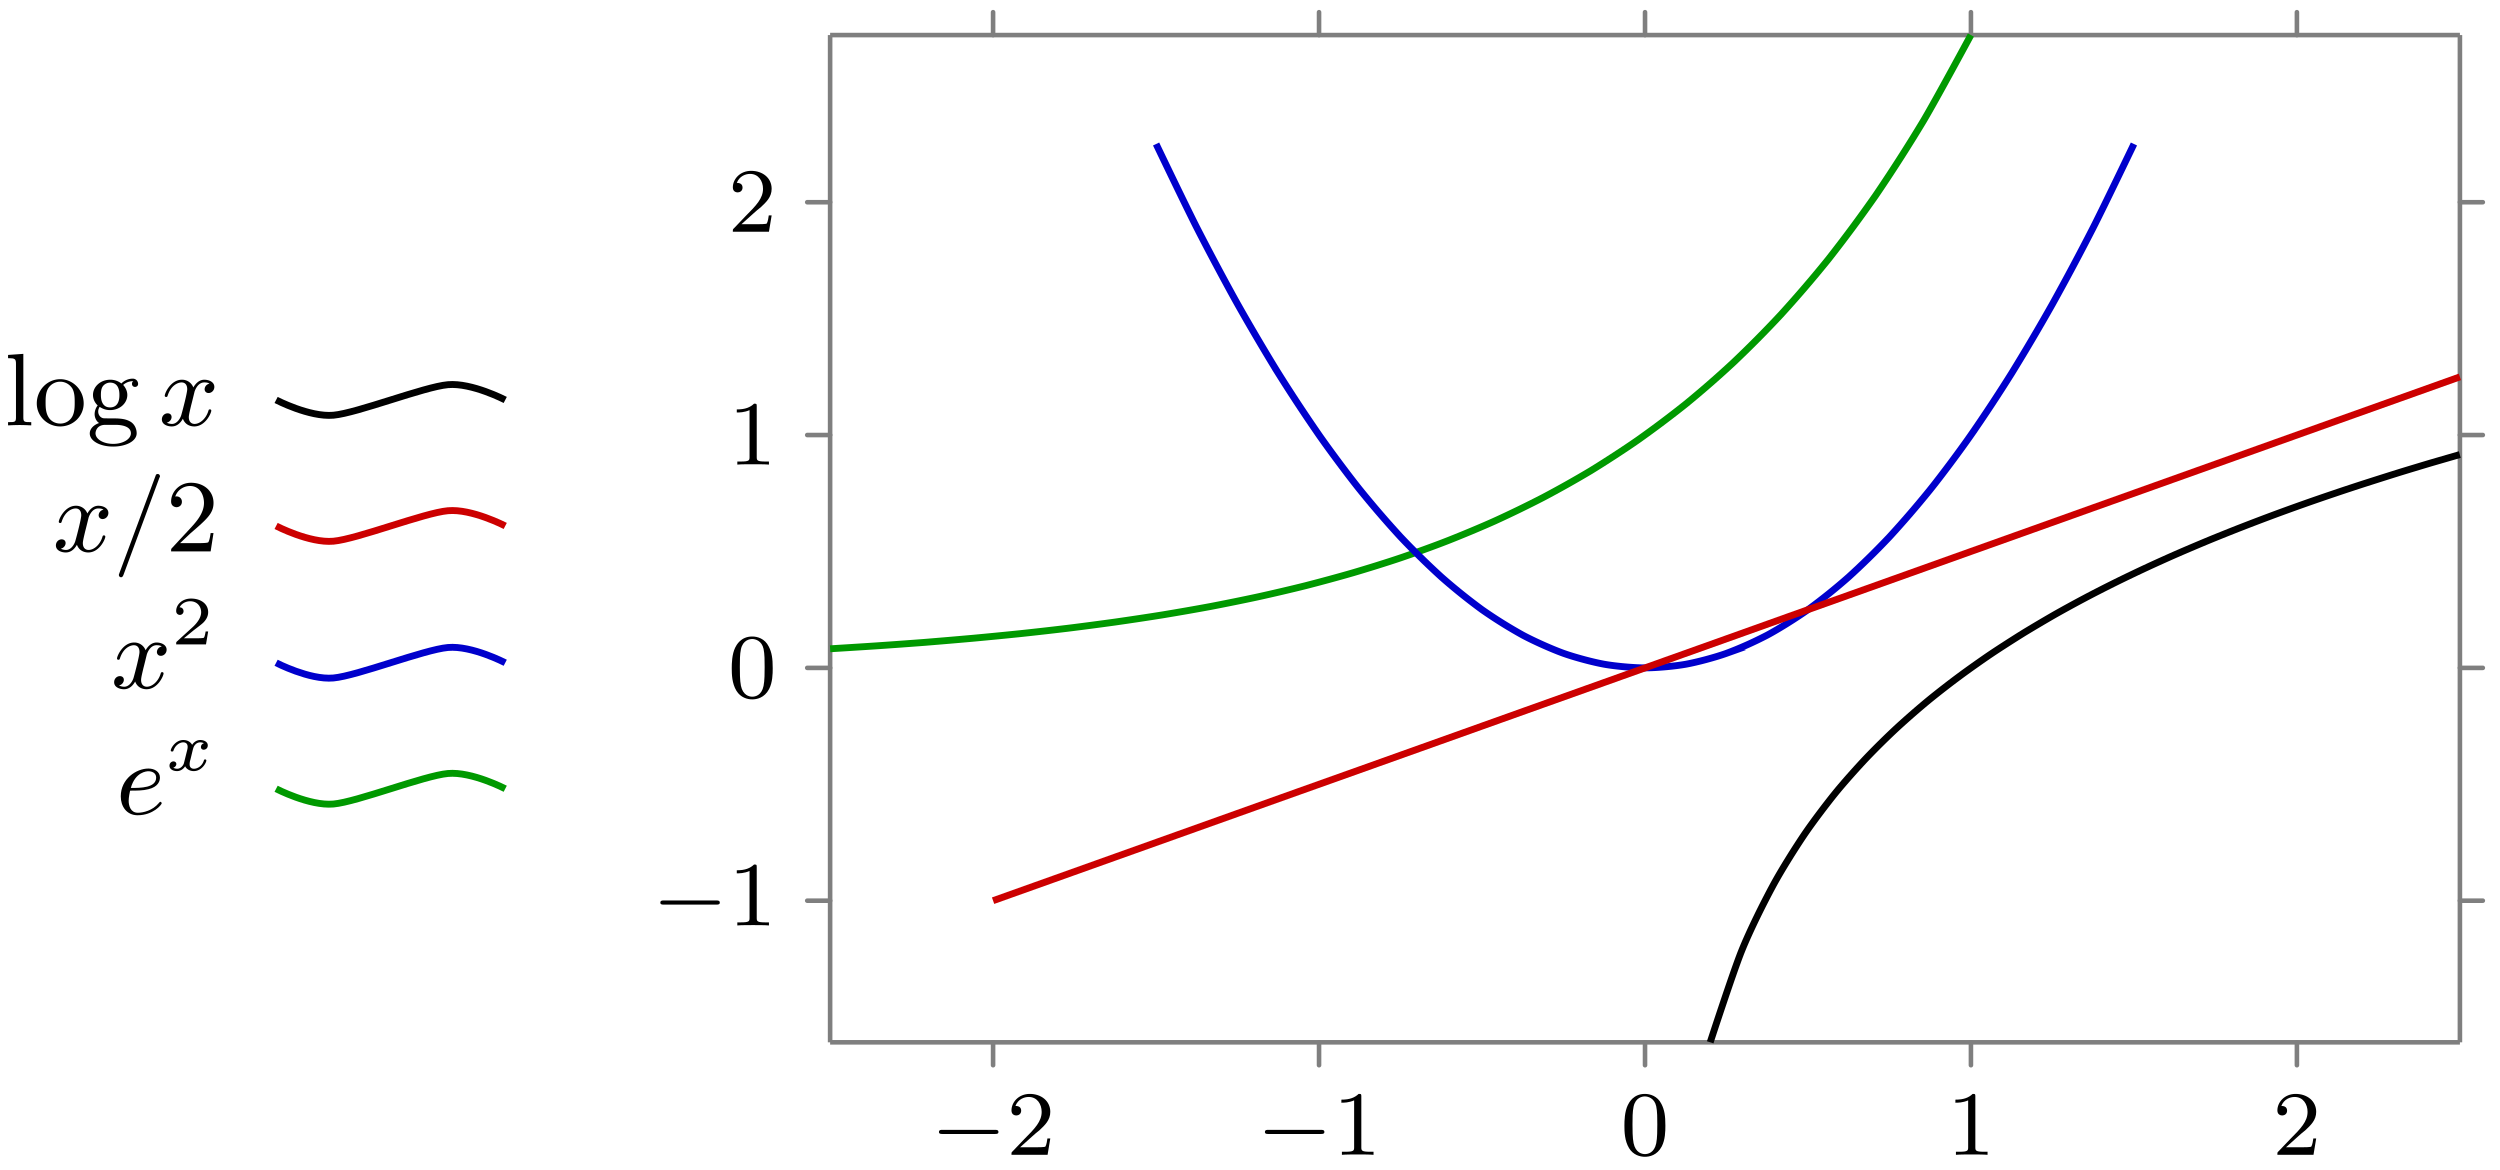 <svg xmlns="http://www.w3.org/2000/svg" xmlns:xlink="http://www.w3.org/1999/xlink" width="217.412" height="101.721"><defs><path id="c" d="M5.563-1.812c.14 0 .312 0 .312-.172 0-.188-.172-.188-.312-.188H1c-.125 0-.297 0-.297.188 0 .172.172.172.297.172Zm0 0"/><path id="d" d="M2.25-1.625c.125-.125.453-.39.594-.5.484-.453.953-.89.953-1.61 0-.953-.797-1.562-1.781-1.562-.97 0-1.594.719-1.594 1.438 0 .39.312.437.422.437.172 0 .422-.11.422-.422 0-.406-.407-.406-.5-.406.234-.594.765-.781 1.156-.781.734 0 1.125.625 1.125 1.297 0 .828-.578 1.437-1.531 2.39l-1 1.047C.422-.219.422-.203.422 0h3.14l.235-1.422h-.25c-.016.156-.078.547-.172.703-.047.063-.656.063-.781.063H1.172Zm0 0"/><path id="e" d="M2.5-5.078c0-.219-.016-.219-.234-.219-.328.313-.75.5-1.5.5v.266c.218 0 .64 0 1.109-.203v4.078c0 .297-.031.39-.781.39H.812V0c.329-.031 1.016-.031 1.376-.031s1.046 0 1.374.031v-.266h-.28c-.75 0-.782-.093-.782-.39Zm0 0"/><path id="f" d="M3.89-2.547c0-.844-.078-1.36-.343-1.875-.344-.703-1-.875-1.438-.875-1 0-1.375.75-1.484.969C.344-3.75.328-2.953.328-2.547c0 .531.016 1.328.406 1.969.36.594.954.75 1.375.75.391 0 1.063-.125 1.47-.906.296-.578.312-1.297.312-1.813M2.11-.062c-.266 0-.813-.125-.985-.954-.094-.453-.094-1.203-.094-1.625 0-.546 0-1.109.094-1.546.172-.813.781-.891.984-.891.266 0 .829.14.985.86.094.437.094 1.046.094 1.577 0 .47 0 1.188-.094 1.641-.172.828-.719.938-.985.938m0 0"/><path id="g" d="m1.656-6.219-1.328.094v.281c.61 0 .688.063.688.5v4.657c0 .406-.094.406-.688.406V0c.422-.016.594-.031 1-.031.422 0 .578.015 1.016.031v-.281c-.594 0-.688 0-.688-.406Zm0 0"/><path id="h" d="M4.344-1.906c0-1.172-.938-2.11-2.032-2.11-1.14 0-2.046.954-2.046 2.11 0 1.11.922 2 2.03 2 1.142 0 2.048-.906 2.048-2M2.312-.156c-.453 0-.828-.219-1.03-.563-.235-.39-.25-.86-.25-1.265 0-.344 0-.844.218-1.22a1.22 1.22 0 0 1 1.047-.593c.515 0 .875.297 1.062.594.204.375.204.828.204 1.219 0 .328 0 .843-.22 1.234a1.18 1.18 0 0 1-1.03.594m0 0"/><path id="i" d="M1.125-1.61c.219.141.5.282.906.282.86 0 1.5-.61 1.5-1.313 0-.437-.25-.75-.36-.875.36-.328.782-.328.876-.328-.031.031-.11.078-.11.235 0 .109.063.265.266.265.125 0 .266-.078.266-.265a.457.457 0 0 0-.485-.453c-.25 0-.656.093-.968.421a1.54 1.54 0 0 0-.97-.328c-.858 0-1.5.61-1.5 1.328 0 .454.266.782.407.907a1.26 1.26 0 0 0-.265.75c0 .297.14.625.39.78C.625-.046.266.282.266.704c0 .64.875 1.14 2.03 1.14 1.11 0 2.048-.468 2.048-1.155 0-.375-.172-.766-.5-.985-.5-.312-1.031-.312-1.875-.312-.188 0-.469 0-.547-.016C1.172-.687 1-.922 1-1.203c0-.156.047-.281.125-.406m.906.048c-.797 0-.797-.891-.797-1.079 0-.25.016-.546.172-.765a.8.8 0 0 1 .625-.313c.813 0 .813.86.813 1.078 0 .204 0 1.079-.813 1.079m.422 1.515c.281 0 1.39.016 1.39.735 0 .515-.702.921-1.53.921-.891 0-1.547-.421-1.547-.921 0-.141.093-.735.859-.735Zm0 0"/><path id="l" d="M4.14-1.594h-.25c-.015.125-.093.657-.203.797-.062.078-.671.078-.859.078H1.234l.891-.843c1.469-1.266 2.016-1.75 2.016-2.657 0-1.031-.844-1.75-1.953-1.75-1.032 0-1.735.813-1.735 1.625 0 .453.39.5.469.5.203 0 .469-.14.469-.469a.45.45 0 0 0-.47-.468c-.046 0-.062 0-.109.015.22-.64.797-.921 1.282-.921.906 0 1.219.843 1.219 1.468 0 .907-.688 1.657-1.11 2.125L.563-.328c-.11.11-.11.125-.11.328h3.438Zm0 0"/><path id="j" d="M4.406-3.625a.504.504 0 0 0-.422.484c0 .172.125.329.344.329.25 0 .5-.22.5-.532 0-.422-.453-.625-.875-.625-.531 0-.844.485-.953.672a1.04 1.04 0 0 0-1-.672c-.953 0-1.484 1.156-1.484 1.39 0 .079.062.11.125.11.078 0 .109-.047.125-.11.28-.89.875-1.155 1.218-1.155.266 0 .485.172.485.593 0 .313-.375 1.75-.5 2.188-.063.265-.344.828-.828.828-.188 0-.375-.062-.453-.11.234-.046.421-.265.421-.484 0-.234-.171-.328-.343-.328-.266 0-.5.219-.5.531 0 .438.484.61.859.61.531 0 .828-.422.969-.672.219.594.75.672.984.672.969 0 1.485-1.156 1.485-1.375 0-.047-.032-.11-.11-.11-.11 0-.11.032-.156.172-.203.64-.719 1.094-1.188 1.094-.25 0-.5-.156-.5-.594 0-.203.125-.687.204-1.031.046-.156.28-1.125.296-1.187.11-.329.375-.797.844-.797.156 0 .328.015.453.109m0 0"/><path id="k" d="M4.031-6.375c.063-.125.063-.14.063-.156 0-.11-.094-.203-.188-.203-.125 0-.172.078-.172.093L.563 1.891c-.047.125-.047.14-.047.156 0 .11.078.203.187.203.094 0 .156-.047.219-.219Zm0 0"/><path id="n" d="M1.234-2.047c.547 0 1.125 0 1.594-.125.844-.203 1-.703 1-1.015 0-.5-.469-.782-1-.782-1.047 0-2.406.89-2.406 2.422 0 .86.5 1.64 1.469 1.64 1.343 0 2.093-.921 2.093-1.046 0-.047-.062-.125-.125-.125-.03 0-.046.016-.125.11-.546.656-1.359.843-1.828.843-.625 0-.797-.594-.797-1.047 0-.016 0-.328.125-.875m.063-.234c.39-1.406 1.39-1.453 1.531-1.453.297 0 .672.14.672.547 0 .906-1.36.906-2.203.906m0 0"/><path id="m" d="M3.219-1.125H3c-.016.094-.078.484-.156.547-.047.047-.531.047-.625.047h-1.11l.766-.625c.203-.172.734-.547.922-.735.172-.171.422-.484.422-.906 0-.75-.672-1.187-1.485-1.187-.765 0-1.296.515-1.296 1.078 0 .297.25.344.312.344a.32.32 0 0 0 .328-.329c0-.125-.078-.328-.344-.328.141-.297.5-.531.922-.531.625 0 .953.469.953.953 0 .422-.28.86-.687 1.25L.5-.25C.438-.187.438-.187.438 0H3.03Zm0 0"/><path id="o" d="M3.375-2.36a.34.34 0 0 0-.266.329c0 .187.157.234.235.234.187 0 .36-.14.36-.375 0-.328-.36-.469-.657-.469-.406 0-.64.313-.703.422-.078-.156-.313-.422-.766-.422-.687 0-1.094.72-1.094.922 0 .032.032.078.11.078.094 0 .11-.03.125-.078.156-.484.562-.718.844-.718.296 0 .39.187.39.39 0 .063 0 .125-.047.313-.14.547-.265 1.093-.297 1.172-.093.218-.312.421-.562.421-.031 0-.203 0-.344-.093C.938-.312.97-.5.97-.547c0-.156-.125-.234-.25-.234-.156 0-.344.125-.344.375 0 .344.375.469.656.469.344 0 .594-.235.703-.422.125.25.407.422.75.422.704 0 1.094-.735 1.094-.922 0-.016 0-.094-.11-.094-.077 0-.093.047-.109.11-.171.515-.593.702-.859.702-.219 0-.375-.125-.375-.375 0-.125.016-.25.078-.453l.188-.781c.062-.234.093-.344.218-.484a.57.57 0 0 1 .422-.203c.031 0 .203 0 .344.078m0 0"/><clipPath id="a"><path d="M77 24h140.117v63H77Zm0 0"/></clipPath><clipPath id="b"><path d="M140 31h77.117v69H140Zm0 0"/></clipPath></defs><path fill="none" stroke="#7F7F7F" stroke-linecap="round" stroke-miterlimit="10" stroke-width=".399" d="M86.363 92.637v-1.992M114.71 92.637v-1.992M143.059 92.637v-1.992M171.402 92.637v-1.992M199.75 92.637v-1.992M86.363 3.05V1.06M114.71 3.05V1.06M143.059 3.05V1.06M171.402 3.05V1.06M199.75 3.05V1.06M70.2 78.328h1.991M70.2 58.082h1.991M70.2 37.832h1.991M70.2 17.586h1.991M213.926 78.328h1.992M213.926 58.082h1.992M213.926 37.832h1.992M213.926 17.586h1.992"/><path fill="none" stroke="#7F7F7F" stroke-miterlimit="10" stroke-width=".399" d="M72.191 90.645h141.735M72.191 3.05h141.735M72.191 90.645V3.05M213.926 90.645V3.05"/><path fill="none" stroke="#090" stroke-miterlimit="10" stroke-width=".598" d="M72.191 56.422s2.989-.184 4.133-.262a491 491 0 0 0 4.137-.3 505 505 0 0 0 4.133-.352 379 379 0 0 0 4.133-.403 291 291 0 0 0 4.132-.468c1.149-.14 2.989-.383 4.133-.543 1.149-.164 2.988-.438 4.137-.625a223 223 0 0 0 4.133-.723c1.148-.219 2.984-.59 4.133-.84 1.148-.25 2.988-.68 4.132-.968 1.149-.293 2.989-.79 4.137-1.126 1.145-.335 2.984-.906 4.133-1.296 1.144-.387 2.984-1.051 4.133-1.504 1.148-.45 2.988-1.215 4.132-1.735a98 98 0 0 0 4.133-2.011 92 92 0 0 0 4.137-2.325c1.145-.699 2.984-1.89 4.133-2.695a91 91 0 0 0 4.133-3.105 88 88 0 0 0 4.132-3.602 95 95 0 0 0 4.133-4.168 106 106 0 0 0 4.137-4.82 122 122 0 0 0 4.133-5.578 139 139 0 0 0 4.133-6.453c1.148-1.934 4.132-7.47 4.132-7.47"/><path fill="none" stroke="#00C" stroke-miterlimit="10" stroke-width=".598" d="M100.54 12.523s2.558 5.344 3.542 7.278c.984 1.93 2.559 4.887 3.543 6.644.984 1.754 2.559 4.43 3.543 6.012a143 143 0 0 0 3.543 5.375c.984 1.406 2.559 3.52 3.543 4.746a86 86 0 0 0 3.543 4.113 67 67 0 0 0 3.543 3.48 51 51 0 0 0 3.543 2.849 40 40 0 0 0 3.543 2.214c.984.528 2.562 1.23 3.543 1.582.984.352 2.562.774 3.547.95.98.175 2.558.316 3.543.316.98 0 2.558-.14 3.543-.316.98-.176 2.558-.598 3.543-.95a32 32 0 0 0 3.542-1.582c.985-.527 2.56-1.511 3.543-2.214a50 50 0 0 0 3.543-2.848 66 66 0 0 0 3.543-3.48 86 86 0 0 0 3.543-4.114c.985-1.226 2.563-3.34 3.543-4.746a138 138 0 0 0 3.543-5.375 179 179 0 0 0 3.543-6.012 224 224 0 0 0 3.543-6.644c.985-1.934 3.547-7.278 3.547-7.278"/><g clip-path="url(#a)"><path fill="none" stroke="#C00" stroke-miterlimit="10" stroke-width=".598" d="m86.363 78.328 5.317-1.898 5.316-1.899c1.473-.527 3.84-1.37 5.313-1.898 1.476-.524 3.84-1.371 5.316-1.899 1.473-.523 3.84-1.37 5.313-1.898 1.476-.523 3.843-1.371 5.316-1.895 1.476-.527 3.84-1.375 5.316-1.898 1.473-.527 3.84-1.375 5.313-1.898l5.316-1.899 5.317-1.898c1.472-.528 3.84-1.371 5.312-1.899l5.317-1.898c1.472-.528 3.84-1.371 5.312-1.899l5.316-1.898 5.317-1.899c1.472-.527 3.84-1.37 5.312-1.898l5.317-1.898c1.472-.528 3.84-1.371 5.312-1.899l5.317-1.898 5.316-1.899c1.473-.527 3.84-1.37 5.313-1.898 1.476-.524 3.84-1.371 5.316-1.899 1.473-.523 3.84-1.37 5.312-1.894l5.317-1.899"/></g><g clip-path="url(#b)"><path fill="none" stroke="#000" stroke-miterlimit="10" stroke-width=".598" d="M148.727 90.645s1.96-6.016 2.714-7.903c.754-1.883 1.965-4.277 2.72-5.68.753-1.402 1.96-3.308 2.714-4.43.754-1.116 1.96-2.702 2.715-3.636.754-.933 1.965-2.281 2.719-3.078a64 64 0 0 1 2.714-2.672 73 73 0 0 1 2.715-2.363 80 80 0 0 1 2.719-2.11c.754-.558 1.961-1.41 2.715-1.918.754-.507 1.965-1.28 2.719-1.75.754-.464 1.96-1.175 2.714-1.609.754-.43 1.961-1.09 2.715-1.488.754-.403 1.965-1.016 2.72-1.39.753-.372 1.96-.95 2.714-1.298.754-.351 1.96-.894 2.715-1.222s1.965-.84 2.719-1.153c.753-.308 1.96-.793 2.714-1.086a213 213 0 0 1 2.715-1.035 190 190 0 0 1 5.434-1.922c.754-.257 1.965-.656 2.719-.898s1.96-.625 2.714-.86 1.961-.597 2.715-.824c.754-.222 2.719-.789 2.719-.789"/></g><use xlink:href="#c" x="80.954" y="100.428"/><use xlink:href="#d" x="87.541" y="100.428"/><use xlink:href="#c" x="109.3" y="100.428"/><use xlink:href="#e" x="115.887" y="100.428"/><use xlink:href="#f" x="140.939" y="100.428"/><use xlink:href="#e" x="169.285" y="100.428"/><use xlink:href="#d" x="197.63" y="100.428"/><use xlink:href="#c" x="56.723" y="80.481"/><use xlink:href="#e" x="63.309" y="80.481"/><use xlink:href="#f" x="63.309" y="60.65"/><use xlink:href="#e" x="63.309" y="40.403"/><use xlink:href="#d" x="63.309" y="20.154"/><use xlink:href="#g" x=".373" y="36.992"/><use xlink:href="#h" x="2.933" y="36.992"/><use xlink:href="#i" x="7.541" y="36.992"/><use xlink:href="#j" x="13.812" y="36.992"/><path fill="none" stroke="#000" stroke-miterlimit="10" stroke-width=".598" d="M43.938 34.781s-2.907-1.511-4.981-1.328c-2.074.184-7.89 2.473-9.965 2.656-2.074.184-4.98-1.328-4.98-1.328"/><use xlink:href="#j" x="4.596" y="47.952"/><use xlink:href="#k" x="9.82" y="47.952"/><use xlink:href="#l" x="14.427" y="47.952"/><path fill="none" stroke="#C00" stroke-miterlimit="10" stroke-width=".598" d="M43.938 45.738s-2.907-1.511-4.981-1.324c-2.074.184-7.89 2.469-9.965 2.652-2.074.184-4.98-1.328-4.98-1.328"/><use xlink:href="#j" x="9.661" y="59.846"/><use xlink:href="#m" x="14.884" y="56.038"/><path fill="none" stroke="#00C" stroke-miterlimit="10" stroke-width=".598" d="M43.938 57.637s-2.907-1.512-4.981-1.328-7.89 2.468-9.965 2.652c-2.074.187-4.98-1.324-4.98-1.324"/><use xlink:href="#n" x="10.081" y="70.805"/><use xlink:href="#o" x="14.365" y="66.996"/><path fill="none" stroke="#090" stroke-miterlimit="10" stroke-width=".598" d="M43.938 68.594s-2.907-1.512-4.981-1.328c-2.074.187-7.89 2.472-9.965 2.656-2.074.183-4.98-1.328-4.98-1.328"/></svg>